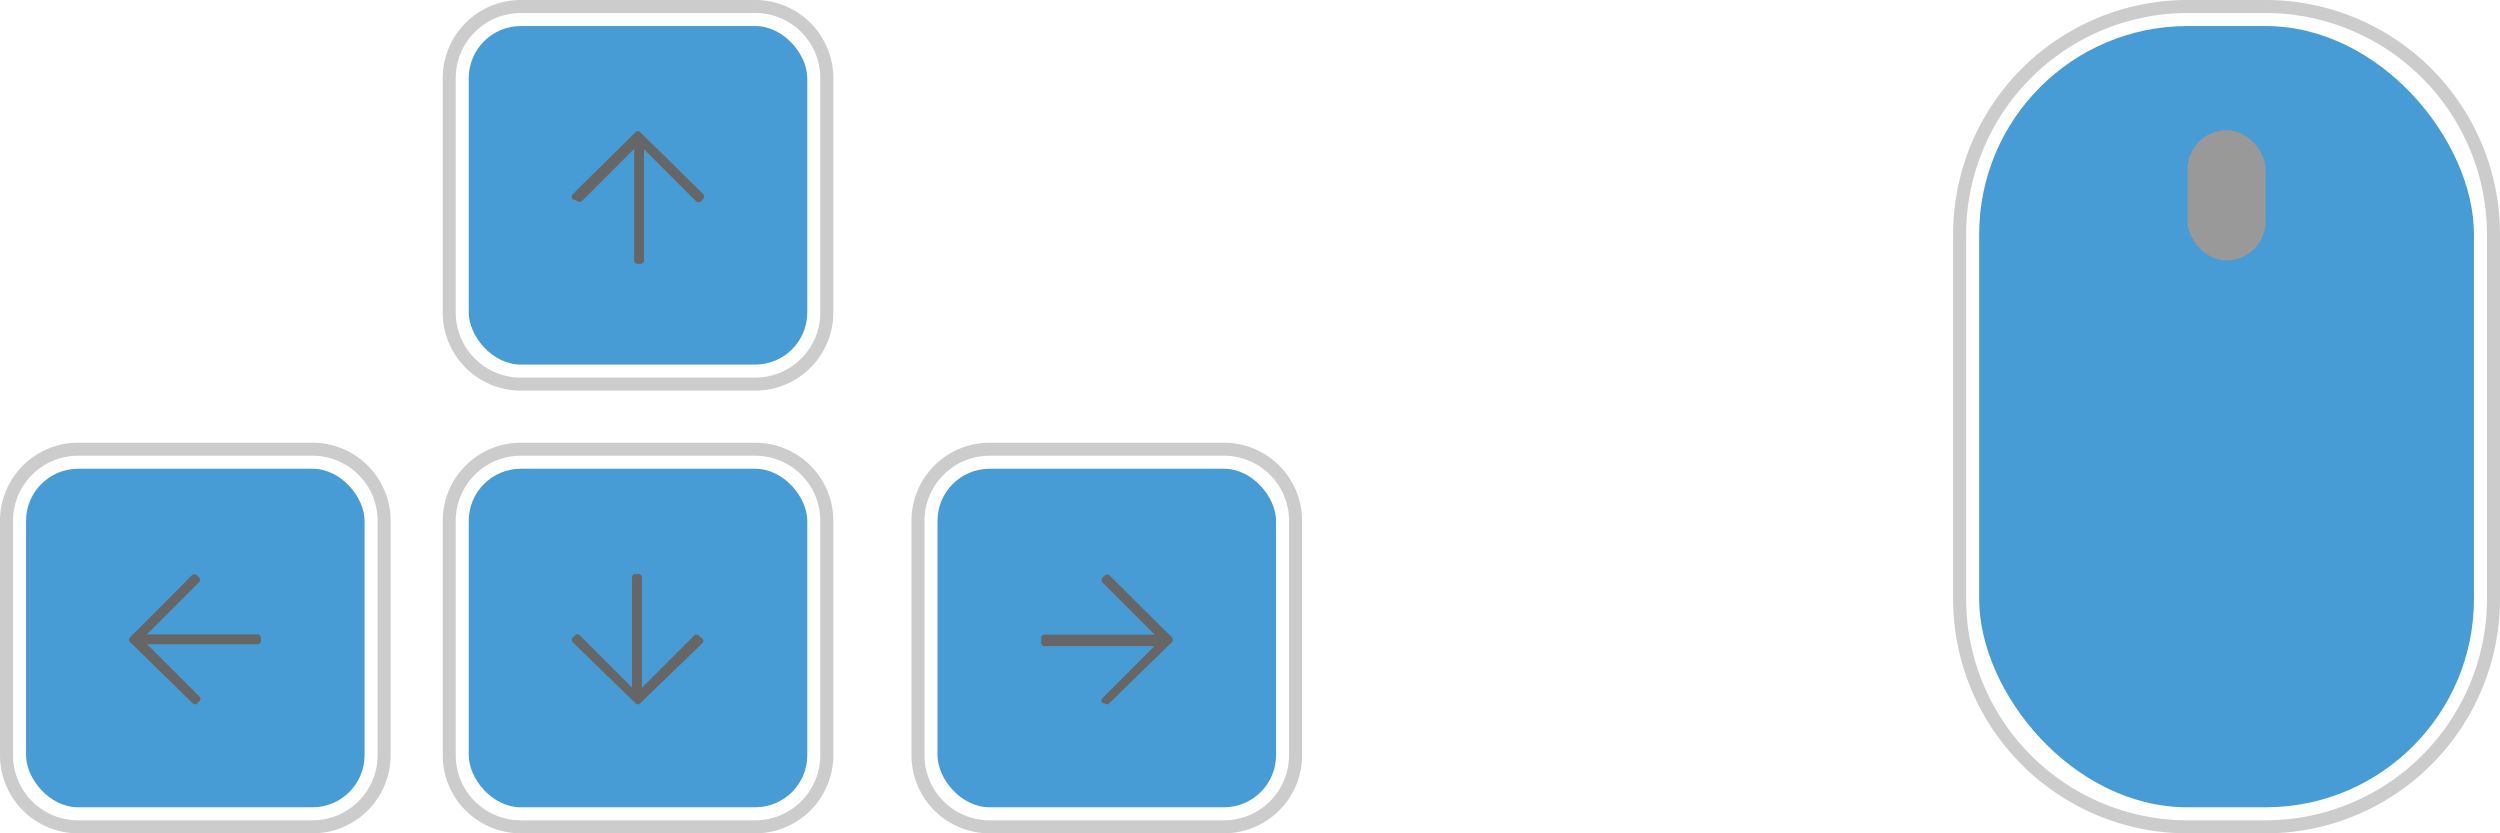 <svg xmlns="http://www.w3.org/2000/svg" width="96" height="32" viewBox="0 0 96 32">
<defs>
    <style>.cls-1{fill:#489cd5;}.cls-2{fill:#ccc;}.cls-3{fill:#666;}.cls-4{fill:#999;}</style>
</defs>

<title>hints</title>
<g>
    <animate attributeName="opacity"
             values="0;.2;0" dur="2s"
             repeatCount="indefinite"/>

    <rect class="cls-1" x="18" y="18" width="13" height="13" rx="2"/>
    <rect class="cls-1" x="18" y="1" width="13" height="13" rx="2"/>
    <rect class="cls-1" x="36" y="18" width="13" height="13" rx="2"/>
    <rect class="cls-1" x="1" y="18" width="13" height="13" rx="2"/>
    <rect class="cls-1" x="76" y="1" width="19" height="30" rx="8"/>
</g>

<path class="cls-2" d="M29,17.5A2.5,2.5,0,0,1,31.5,20v9A2.5,2.5,0,0,1,29,31.5H20A2.5,2.5,0,0,1,17.5,29V20A2.5,2.5,0,0,1,20,17.5h9m0-.5H20a3,3,0,0,0-3,3v9a3,3,0,0,0,3,3h9a3,3,0,0,0,3-3V20a3,3,0,0,0-3-3Z"/>
<path class="cls-2" d="M29,.5A2.5,2.5,0,0,1,31.5,3v9A2.5,2.5,0,0,1,29,14.5H20A2.5,2.5,0,0,1,17.5,12V3A2.5,2.5,0,0,1,20,.5h9M29,0H20a3,3,0,0,0-3,3v9a3,3,0,0,0,3,3h9a3,3,0,0,0,3-3V3a3,3,0,0,0-3-3Z"/>
<path class="cls-2" d="M47,17.5A2.5,2.5,0,0,1,49.5,20v9A2.5,2.5,0,0,1,47,31.5H38A2.5,2.5,0,0,1,35.5,29V20A2.5,2.5,0,0,1,38,17.5h9m0-.5H38a3,3,0,0,0-3,3v9a3,3,0,0,0,3,3h9a3,3,0,0,0,3-3V20a3,3,0,0,0-3-3Z"/>
<path class="cls-2" d="M12,17.5A2.5,2.5,0,0,1,14.5,20v9A2.5,2.5,0,0,1,12,31.5H3A2.5,2.5,0,0,1,.5,29V20A2.5,2.5,0,0,1,3,17.5h9m0-.5H3a3,3,0,0,0-3,3v9a3,3,0,0,0,3,3h9a3,3,0,0,0,3-3V20a3,3,0,0,0-3-3Z"/>
<path class="cls-3" d="M22,7.45,24.4,5.08a.12.12,0,0,1,.19,0L27,7.45a.15.15,0,0,1,0,.2l-.08.08a.14.14,0,0,1-.19,0l-2-2V10a.13.13,0,0,1-.14.13h-.11a.13.13,0,0,1-.13-.13V5.72l-2,2a.14.14,0,0,1-.19,0L22,7.65A.13.13,0,0,1,22,7.45Z"/>
<path class="cls-3" d="M27,24.67,24.59,27a.12.12,0,0,1-.19,0L22,24.67a.12.12,0,0,1,0-.19l.08-.08a.12.12,0,0,1,.19,0l2,2V22.17a.13.13,0,0,1,.13-.13h.11a.13.13,0,0,1,.14.13v4.24l2-2a.12.12,0,0,1,.19,0l.08.08A.14.14,0,0,1,27,24.67Z"/>
<path class="cls-3" d="M42.6,22.09,45,24.47a.14.14,0,0,1,0,.19L42.6,27a.12.12,0,0,1-.19,0L42.33,27a.14.14,0,0,1,0-.19l2-2H40.11a.13.13,0,0,1-.13-.13V24.5a.13.13,0,0,1,.13-.13h4.23l-2-2a.14.14,0,0,1,0-.19l.08-.08A.14.14,0,0,1,42.6,22.09Z"/>
<path class="cls-3" d="M7.39,27,5,24.66a.12.12,0,0,1,0-.19l2.37-2.38a.14.14,0,0,1,.19,0l.08.08a.12.12,0,0,1,0,.19l-2,2H9.89a.13.13,0,0,1,.13.13v.12a.13.13,0,0,1-.13.13H5.65l2,2a.12.12,0,0,1,0,.19L7.58,27A.12.12,0,0,1,7.39,27Z"/>
<path class="cls-2" d="M87,.5A8.51,8.51,0,0,1,95.5,9V23A8.51,8.51,0,0,1,87,31.5H84A8.51,8.51,0,0,1,75.5,23V9A8.51,8.51,0,0,1,84,.5h3M87,0H84a9,9,0,0,0-9,9V23a9,9,0,0,0,9,9h3a9,9,0,0,0,9-9V9a9,9,0,0,0-9-9Z"/>
<rect class="cls-4" x="84" y="5" width="3" height="5" rx="1.5"/>

</svg>